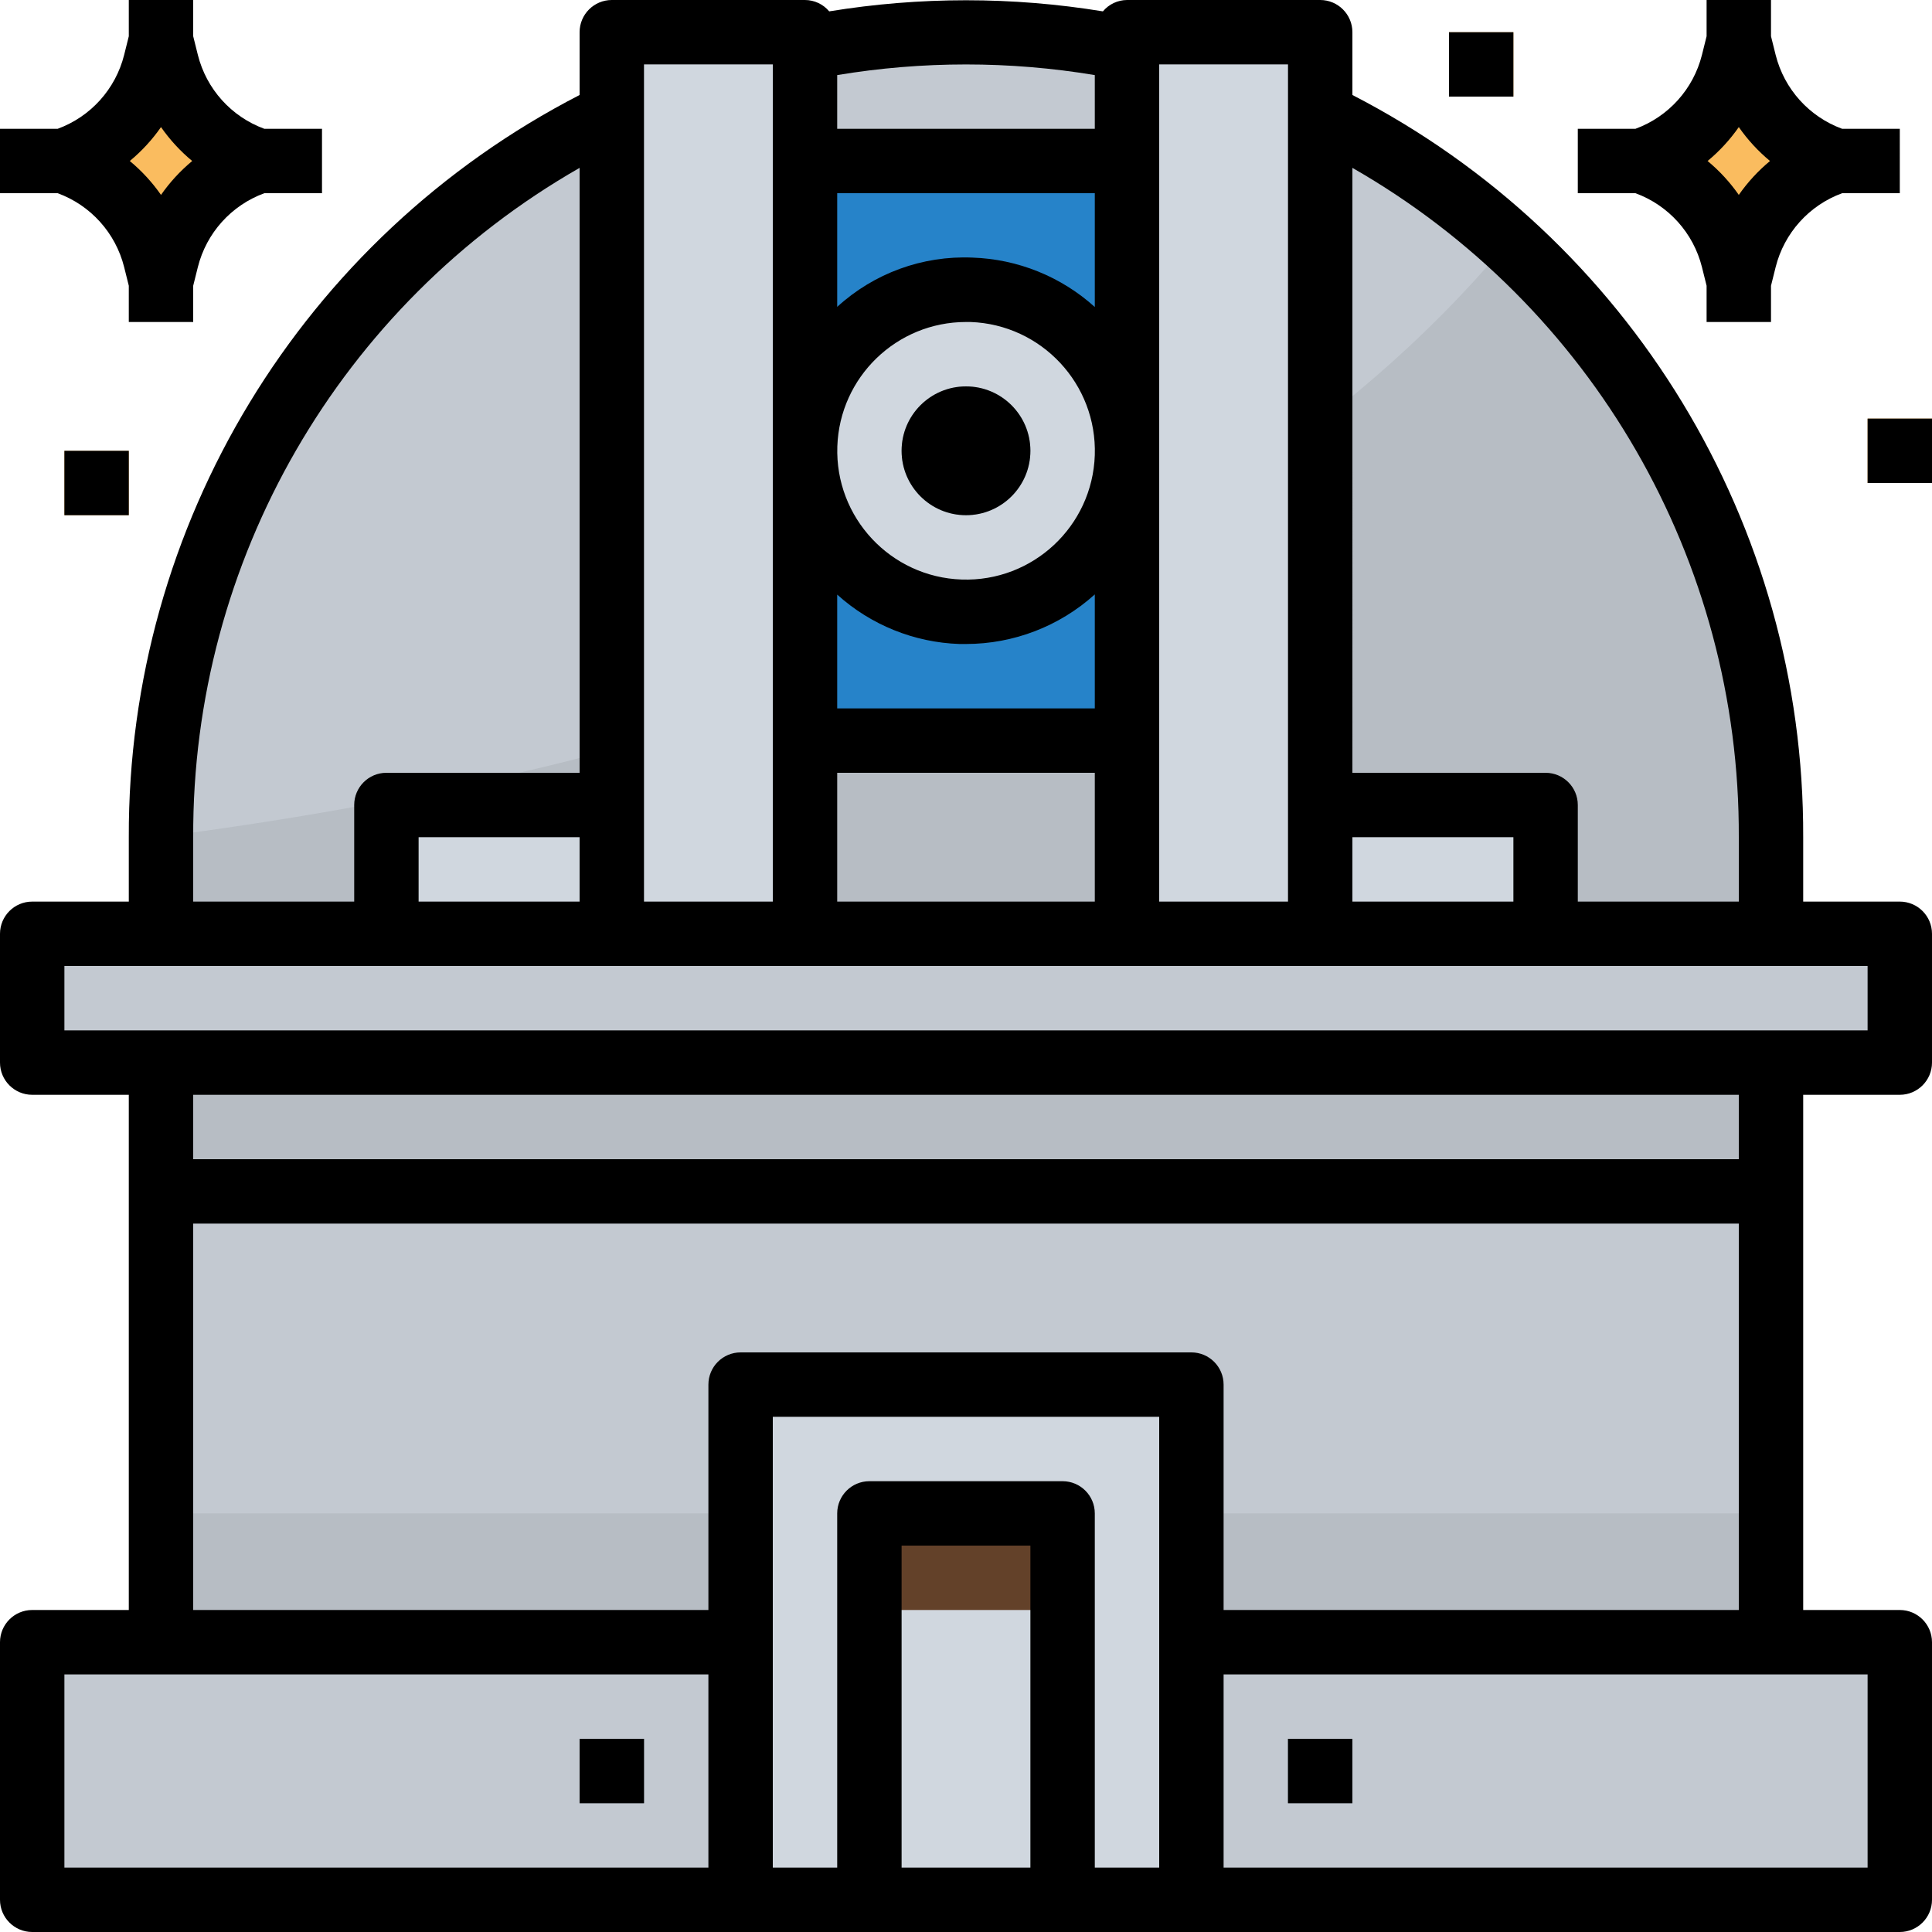 <?xml version="1.0" encoding="iso-8859-1"?>
<!-- Generator: Adobe Illustrator 21.0.0, SVG Export Plug-In . SVG Version: 6.00 Build 0)  -->
<svg version="1.1" id="Capa_1" xmlns="http://www.w3.org/2000/svg" xmlns:xlink="http://www.w3.org/1999/xlink" x="0px" y="0px"
	 viewBox="0 0 617.547 617.547" style="enable-background:new 0 0 617.547 617.547;" xml:space="preserve">
<g>
	<g>
		<g id="filled_outline_22_">
			<path style="fill:#C3C9D1;" d="M308.773,10.292L308.773,10.292c142.108,0,257.311,115.203,257.311,257.311v30.877l0,0H51.462l0,0
				v-30.877C51.462,125.496,166.666,10.292,308.773,10.292z"/>
			<path style="fill:#B7BDC4;" d="M482.036,77.379C378.227,202.061,190.503,249.571,51.462,267.459v31.021h514.622v-30.877
				C566.167,195.176,535.639,126.082,482.036,77.379z"/>
			<path style="fill:#FABC5F;" d="M524.915,51.462L524.915,51.462c14.42-4.807,25.391-16.653,29.076-31.402l1.801-7.194l1.801,7.205
				c3.685,14.749,14.656,26.585,29.076,31.392l0,0c-14.42,4.807-25.391,16.653-29.076,31.402l-1.801,7.205l-1.801-7.205
				C550.306,68.115,539.334,56.269,524.915,51.462z"/>
			<path style="fill:#FABC5F;" d="M20.585,51.462L20.585,51.462c14.42-4.807,25.391-16.653,29.076-31.402l1.801-7.194l1.801,7.205
				C56.948,34.819,67.92,46.656,82.34,51.462l0,0c-14.42,4.807-25.391,16.653-29.076,31.402l-1.801,7.194l-1.801-7.205
				C45.976,68.105,35.005,56.269,20.585,51.462z"/>
			<rect x="20.585" y="144.094" style="fill:#FABC5F;" width="20.585" height="20.585"/>
			<rect x="463.16" y="10.292" style="fill:#FABC5F;" width="20.585" height="20.585"/>
			<rect x="596.962" y="133.802" style="fill:#FABC5F;" width="20.585" height="20.585"/>
			<rect x="51.462" y="339.651" style="fill:#C3C9D1;" width="514.622" height="185.264"/>
			<rect x="51.462" y="339.651" style="fill:#B7BDC4;" width="514.622" height="30.877"/>
			<rect x="10.292" y="298.481" style="fill:#C3C9D1;" width="596.962" height="41.17"/>
			<rect x="10.292" y="524.915" style="fill:#C3C9D1;" width="596.962" height="82.34"/>
			<rect x="185.264" y="555.792" style="fill:#808B96;" width="20.585" height="20.585"/>
			<rect x="411.698" y="555.792" style="fill:#808B96;" width="20.585" height="20.585"/>
			<rect x="195.556" y="10.292" style="fill:#D0D7DF;" width="61.755" height="288.188"/>
			<rect x="123.509" y="257.311" style="fill:#D0D7DF;" width="72.047" height="41.17"/>
			<rect x="360.236" y="10.292" style="fill:#D0D7DF;" width="61.755" height="288.188"/>
			<rect x="421.99" y="257.311" style="fill:#D0D7DF;" width="72.047" height="41.17"/>
			<rect x="257.311" y="51.462" style="fill:#2683C9;" width="102.924" height="185.264"/>
			<circle style="fill:#D0D7DF;" cx="308.773" cy="144.094" r="51.462"/>
			<circle style="fill:#A8B2BF;" cx="308.773" cy="144.094" r="20.585"/>
			<rect x="51.462" y="483.745" style="fill:#B7BDC4;" width="514.622" height="41.17"/>
			<rect x="236.726" y="442.575" style="fill:#D0D7DF;" width="144.094" height="164.679"/>
			<rect x="277.896" y="483.745" style="fill:#634129;" width="61.755" height="30.877"/>
			<rect x="20.585" y="144.094" width="20.585" height="20.585"/>
			<rect x="463.16" y="10.292" width="20.585" height="20.585"/>
			<rect x="596.962" y="133.802" width="20.585" height="20.585"/>
			<path d="M607.254,288.188h-30.877v-20.585c0.34-99.868-55.312-191.501-144.094-237.241v-20.07C432.283,4.611,427.672,0,421.99,0
				h-61.755c-2.975,0.021-5.795,1.348-7.699,3.633c-28.973-4.735-58.513-4.735-87.486,0c-1.914-2.295-4.755-3.623-7.74-3.633
				h-61.755c-5.681,0-10.292,4.611-10.292,10.292v20.07C96.481,76.102,40.83,167.736,41.17,267.604v20.585H10.292
				C4.611,288.188,0,292.799,0,298.481v41.17c0,5.681,4.611,10.292,10.292,10.292H41.17v164.679H10.292
				C4.611,514.622,0,519.233,0,524.915v82.34c0,5.681,4.611,10.292,10.292,10.292h596.962c5.681,0,10.292-4.611,10.292-10.292
				v-82.34c0-5.681-4.611-10.292-10.292-10.292h-30.877V349.943h30.877c5.681,0,10.292-4.611,10.292-10.292v-41.17
				C617.547,292.799,612.936,288.188,607.254,288.188z M432.283,53.655c76.689,43.877,123.859,125.599,123.509,213.949v20.585
				H504.33v-30.877c0-5.681-4.611-10.292-10.292-10.292h-61.755V53.655z M432.283,267.604h51.462v20.585h-51.462V267.604z
				 M370.528,236.726V20.585h41.17v267.604h-41.17V236.726z M267.604,24.002c27.254-4.539,55.085-4.539,82.34,0V41.17h-82.34V24.002
				z M267.604,61.755h82.34v36.374c-10.766-9.716-24.62-15.305-39.111-15.789c-15.922-0.69-31.474,4.982-43.228,15.747V61.755z
				 M349.943,145.494c-0.772,22.726-19.823,40.521-42.549,39.749c-22.726-0.772-40.521-19.823-39.749-42.549
				c0.762-22.17,18.948-39.76,41.129-39.77h1.441C332.93,103.738,350.694,122.779,349.943,145.494z M267.604,190.06
				c10.766,9.716,24.62,15.305,39.111,15.789c0.7,0,1.4,0,2.059,0c15.212-0.01,29.879-5.661,41.17-15.85v36.435h-82.34V190.06z
				 M267.604,247.019h82.34v41.17h-82.34V247.019z M205.849,257.311V20.585h41.17v267.604h-41.17V257.311z M61.755,267.604
				c-0.35-88.35,46.82-170.072,123.509-213.949v193.364h-61.755c-5.681,0-10.292,4.611-10.292,10.292v30.877H61.755V267.604z
				 M185.264,267.604v20.585h-51.462v-20.585H185.264z M226.434,596.962H20.585v-61.755h205.849V596.962z M329.358,596.962h-41.17
				V494.037h41.17V596.962z M370.528,524.915v72.047h-20.585V483.745c0-5.681-4.611-10.292-10.292-10.292h-61.755
				c-5.681,0-10.292,4.611-10.292,10.292v113.217h-20.585V452.867h123.509V524.915z M380.82,432.283H236.726
				c-5.681,0-10.292,4.611-10.292,10.292v72.047H61.755V391.113h494.037v123.509H391.113v-72.047
				C391.113,436.894,386.502,432.283,380.82,432.283z M61.755,370.528v-20.585h494.037v20.585H61.755z M596.962,535.207v61.755
				H391.113v-61.755H596.962z M596.962,329.358H20.585v-20.585h576.377V329.358z"/>
			<rect x="185.264" y="555.792" width="20.585" height="20.585"/>
			<rect x="411.698" y="555.792" width="20.585" height="20.585"/>
			<circle cx="308.773" cy="144.094" r="20.585"/>
			<path d="M0,41.17v20.585h18.434c10.55,3.87,18.506,12.701,21.244,23.601l1.492,5.98v11.589h20.585V91.335l1.492-5.98
				c2.738-10.9,10.694-19.731,21.244-23.601h18.434V41.17H84.491c-10.55-3.87-18.506-12.701-21.244-23.601l-1.492-5.98V0H41.17
				v11.589l-1.492,5.98C36.94,28.469,28.984,37.3,18.434,41.17H0z M51.462,40.624c2.82,4.045,6.175,7.688,9.973,10.838
				c-3.798,3.149-7.153,6.793-9.973,10.838c-2.82-4.045-6.175-7.688-9.973-10.838C45.287,48.313,48.642,44.669,51.462,40.624z"/>
			<path d="M504.33,41.17v20.585h18.434c10.55,3.87,18.506,12.701,21.244,23.601l1.492,5.98v11.589h20.585V91.335l1.492-5.98
				c2.738-10.9,10.694-19.731,21.244-23.601h18.434V41.17H588.82c-10.55-3.87-18.506-12.701-21.244-23.601l-1.492-5.98V0H545.5
				v11.589l-1.492,5.98c-2.738,10.9-10.694,19.731-21.244,23.601H504.33z M555.792,40.624c2.82,4.045,6.175,7.688,9.973,10.838
				c-3.798,3.149-7.153,6.793-9.973,10.838c-2.82-4.045-6.175-7.688-9.973-10.838C549.616,48.313,552.972,44.669,555.792,40.624z"/>
		</g>
	</g>
</g>
<g>
</g>
<g>
</g>
<g>
</g>
<g>
</g>
<g>
</g>
<g>
</g>
<g>
</g>
<g>
</g>
<g>
</g>
<g>
</g>
<g>
</g>
<g>
</g>
<g>
</g>
<g>
</g>
<g>
</g>
</svg>

